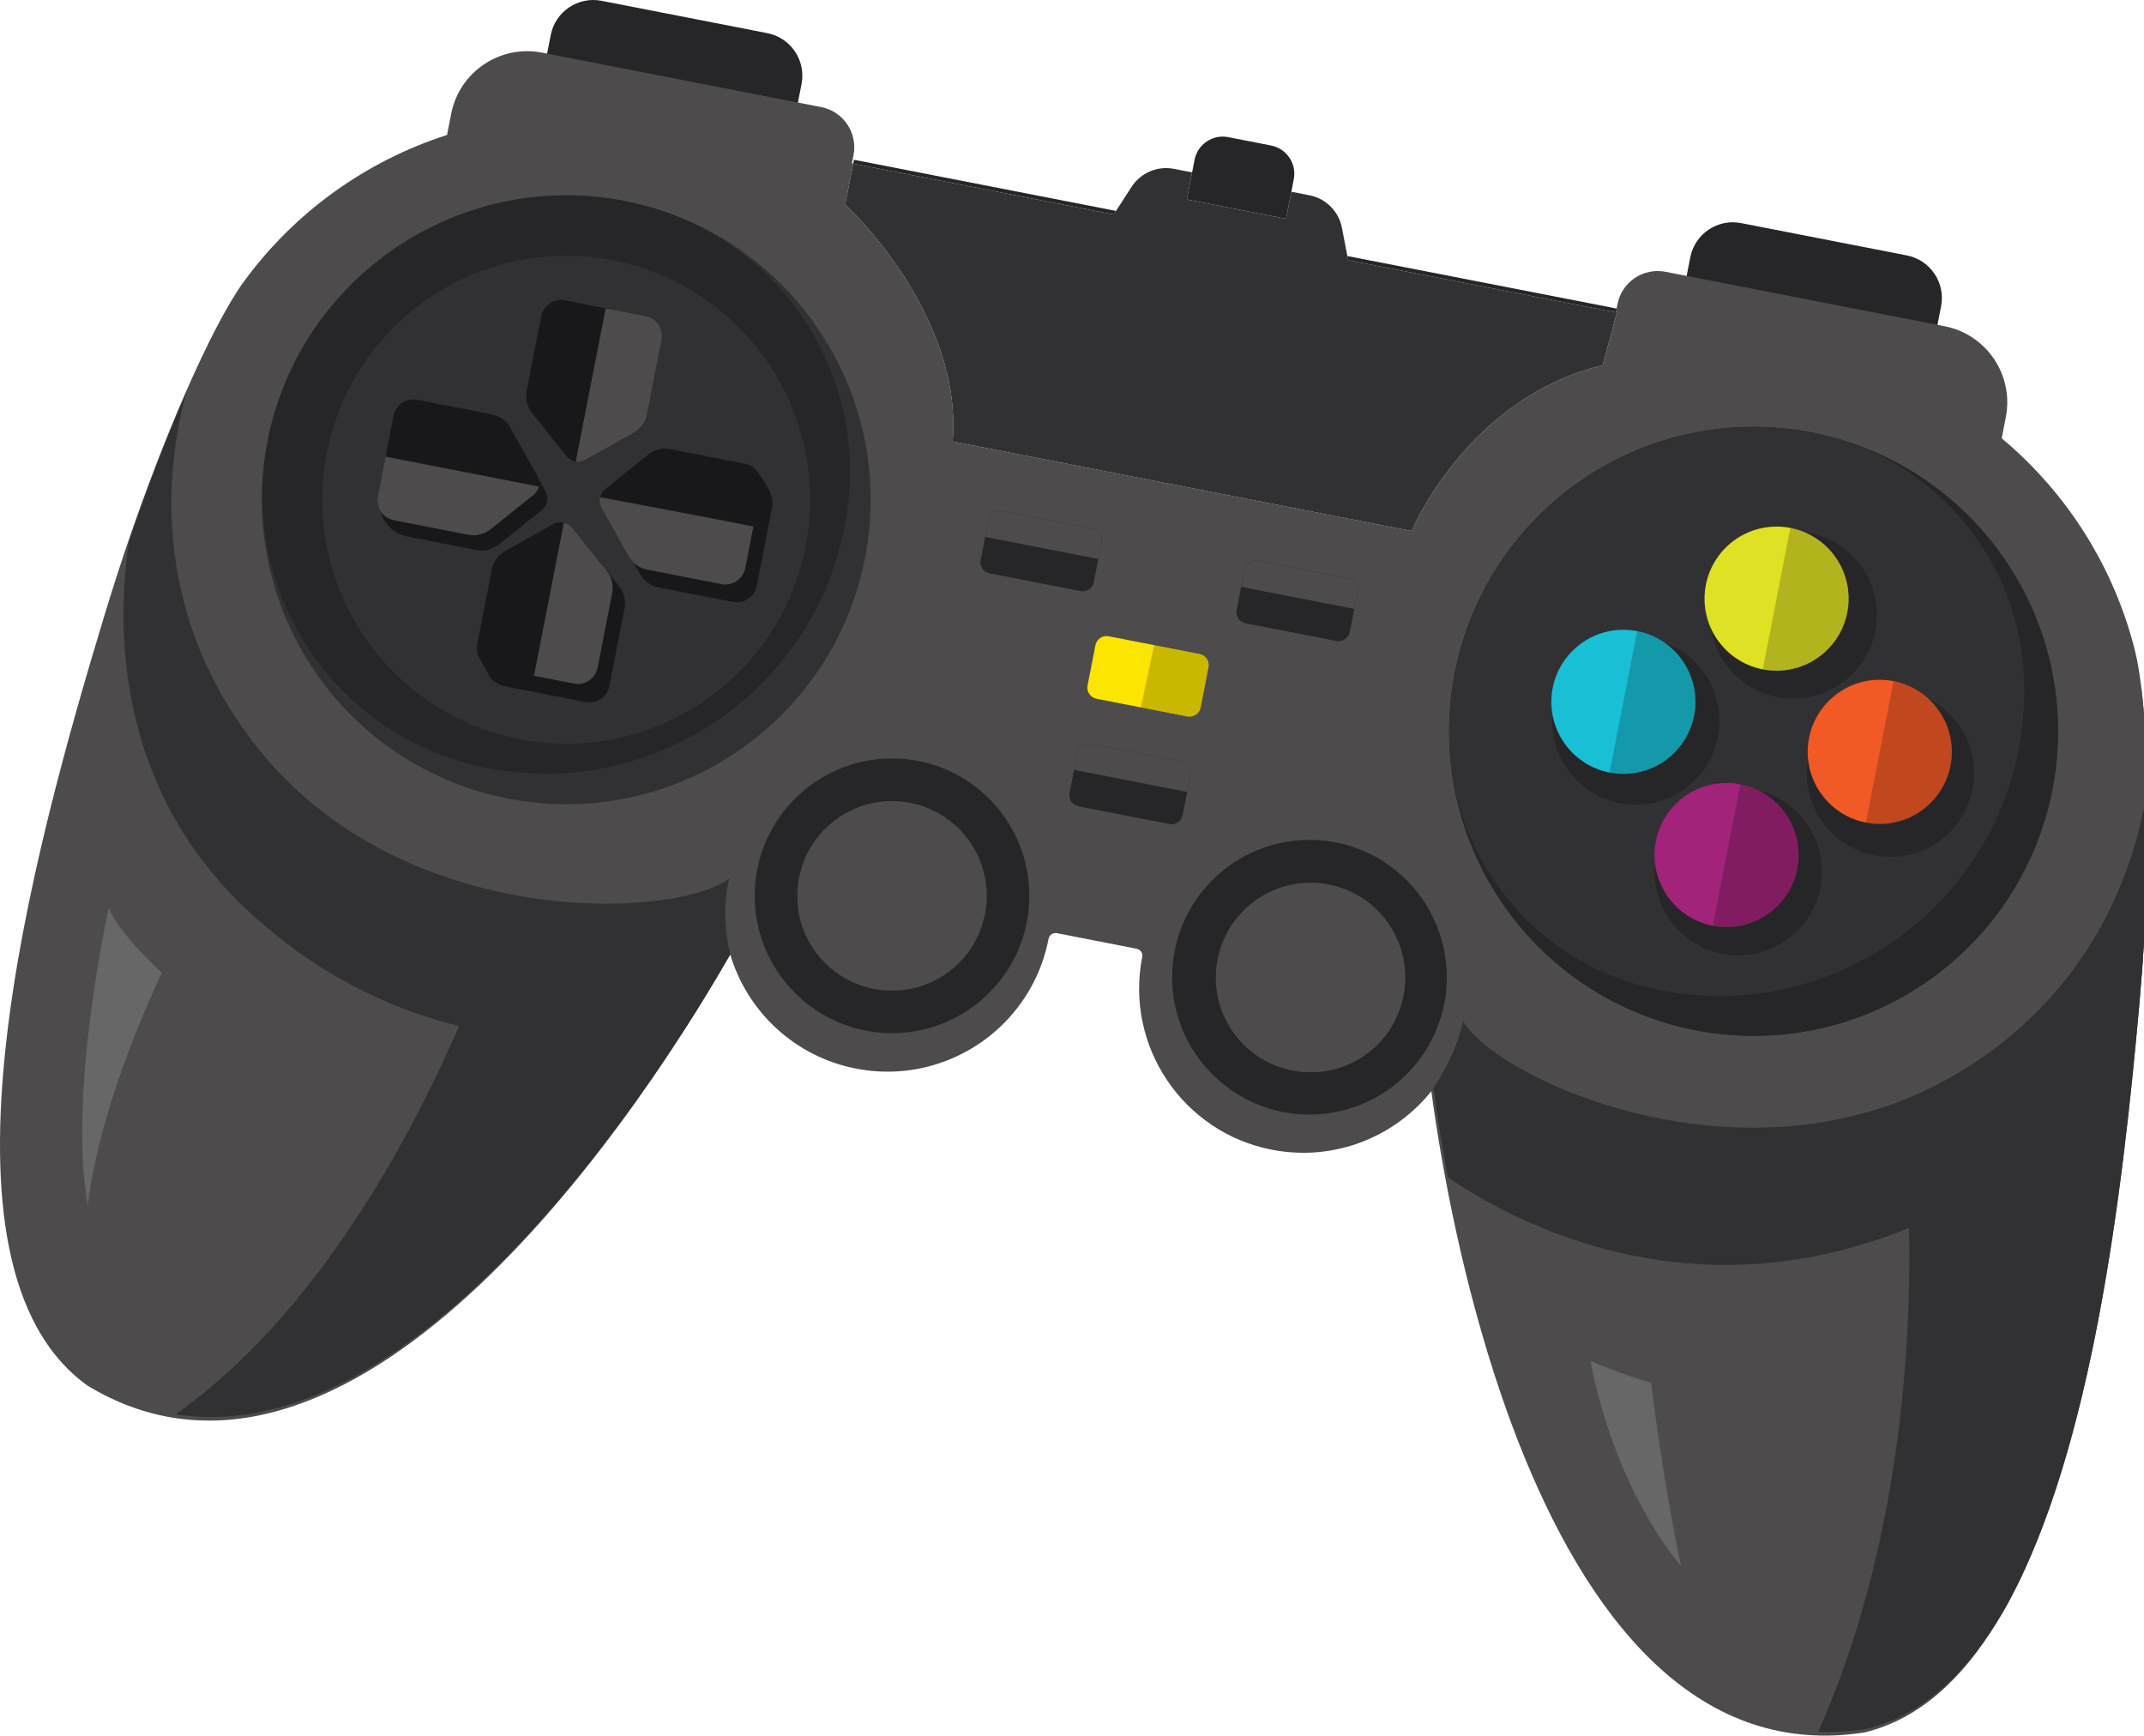<?xml version="1.0" encoding="utf-8"?>
<!-- Generator: Adobe Illustrator 16.0.0, SVG Export Plug-In . SVG Version: 6.00 Build 0)  -->
<!DOCTYPE svg PUBLIC "-//W3C//DTD SVG 1.1//EN" "http://www.w3.org/Graphics/SVG/1.1/DTD/svg11.dtd">
<svg version="1.1" id="Layer_1" xmlns="http://www.w3.org/2000/svg" xmlns:xlink="http://www.w3.org/1999/xlink" x="0px" y="0px"
	 width="486.791px" height="394.02px" viewBox="0 0 486.791 394.02" enable-background="new 0 0 486.791 394.02"
	 xml:space="preserve">
<path fill="#262528" d="M174.213,7.523l-37.625-7.339c-5.335-1.041-10.505,2.441-11.545,7.777l-2.078,10.65l56.945,11.107
	l2.077-10.65C183.029,13.733,179.548,8.563,174.213,7.523z"/>
<path fill="#262528" d="M440.719,69.533l-2.078,10.653l-56.947-11.108l2.078-10.653c1.041-5.337,6.21-8.819,11.546-7.778
	l37.623,7.338C438.279,59.027,441.76,64.196,440.719,69.533z"/>
<path fill="#4D4B4C" d="M487.52,195.824c-0.021,1.09-0.05,2.199-0.08,3.31c-0.011,0.239-0.011,0.479-0.021,0.72
	c-0.029,1.09-0.07,2.189-0.119,3.29c0,0.261-0.01,0.521-0.03,0.78c-0.04,1.109-0.091,2.22-0.14,3.34
	c-0.041,0.891-0.08,1.79-0.131,2.699c-0.1,1.971-0.22,3.971-0.35,5.98c-0.051,0.76-0.1,1.52-0.15,2.29
	c-0.07,0.99-0.14,1.979-0.209,2.979l-0.011,0.031c-0.2,2.75-0.431,5.52-0.681,8.319c-3.629,39.8-10.369,99.63-30.139,135.19
	c-0.141,0.239-0.291,0.479-0.42,0.729c-8.141,14.351-18.461,24.62-31.631,27.8c-3.811,0.61-7.5,0.83-11.05,0.7
	c-35.761-1.26-58.13-38.06-71.569-77.479c-8.381-24.57-13.291-50.141-15.811-68.771c-7.96,9.931-20.79,15.46-34.12,13.62
	c-0.69-0.09-1.39-0.21-2.09-0.34c-20.2-3.94-33.38-23.51-29.44-43.721l0.01-0.01c0.17-0.879-0.39-1.729-1.27-1.899l-18.109-3.54
	c-0.881-0.17-1.711,0.42-1.881,1.29l-0.01,0.021c-1.529,7.879-5.439,14.689-10.84,19.829c-8.45,8.05-20.551,12.01-32.87,9.61
	c-14.069-2.74-24.72-13.07-28.569-25.91c0,0.01,0,0.02-0.011,0.02c-0.63,1.101-1.29,2.23-1.96,3.381c-2.03,3.479-4.26,7.17-6.68,11
	c-0.67,1.06-1.36,2.14-2.06,3.229c-8.84,13.75-19.85,29.05-32.27,43c-24.24,27.21-53.87,49.25-83.38,44.561
	c-6.54-1.04-13.08-3.391-19.55-7.301c-38.19-27.409-12.5-120.979,3.9-175.09c1.62-5.329,3.3-10.55,5.01-15.61
	c4.31-12.689,8.83-24.35,13.09-34.14c5.14-11.8,9.89-20.87,13.43-25.72c11.47-15.75,27.72-27.45,46.19-33.37l0.94-4.8
	c1.86-9.53,11.09-15.75,20.63-13.89l1.15,0.22l56.95,11.11l5.271,1.03c5.05,0.98,8.33,5.87,7.351,10.91l-0.371,1.87l0.301,0.06
	l-1.811,9.26c0,0,26.75,24.51,24.391,53.81c75.52,14.729,104.199,20.33,104.199,20.33s12.6-30.25,43.391-37.649l3.439-12.801
	l-0.289-0.06l0.199-0.99c0.98-5.04,5.859-8.33,10.9-7.35l4.81,0.94l56.95,11.1l1.62,0.32c9.54,1.86,15.75,11.101,13.899,20.63
	l-0.939,4.801c1.29,1.08,2.55,2.189,3.77,3.34c12.93,12.05,22.2,27.67,26.5,44.939c0.541,2.16,1.01,4.93,1.42,8.2
	c0.23,1.899,0.44,3.979,0.621,6.21c0.139,1.67,0.26,3.43,0.359,5.279c0.18,3.07,0.311,6.361,0.391,9.851
	c0.02,0.53,0.029,1.07,0.039,1.62c0.02,1.13,0.04,2.279,0.04,3.45C487.66,186.644,487.63,191.134,487.52,195.824z"/>
<path fill="#4D4B4C" d="M486.287,221.217l-0.005,0.022c-13.474,24.176-37.495,43.233-58.89,47.267
	c-46.121,8.699-92.769-19.603-95.179-36.638c0,0,52.339,34.009,104.964,5.79c40.416-21.672,50.42-55.307,48.992-81.684
	c1.693,13.789,2.084,36.693,0.332,62.258C486.434,219.225,486.364,220.217,486.287,221.217z"/>
<path fill="#313033" d="M455.456,364.75c-0.138,0.243-0.282,0.487-0.419,0.735c-8.064,13.919-18.242,23.856-31.158,26.979
	c-3.818,0.605-7.504,0.829-11.055,0.701c19.146-43.084,21.137-90.063,20.605-114.436c-0.826,0.349-1.648,0.684-2.496,1.01
	c-48.727,18.673-87.795-2.599-102.182-12.464c-1.389-7.354-2.475-14.235-3.303-20.359c0,0,4.82-6.532,6.765-15.049
	c7.6,13.156,64.253,39.265,110.876,12.591c33.115-18.95,42.08-49.449,44.487-65.528c0.212,11.512-0.096,24.989-1.075,39.302
	c-0.067,0.992-0.138,1.984-0.215,2.984l-0.005,0.022c-0.202,2.75-0.427,5.524-0.685,8.321
	C481.967,269.368,475.232,329.197,455.456,364.75z"/>
<circle fill="#262528" cx="398.151" cy="166.038" r="69.105"/>
<path fill="#262528" d="M465.976,179.27c-7.307,37.459-43.594,61.901-81.053,54.596c-18.112-3.533-33.18-13.844-43.089-27.782
	c-10.589-14.892-15.284-33.926-11.511-53.272c7.307-37.459,43.6-61.906,81.059-54.6c13.939,2.719,26.068,9.451,35.436,18.76
	C462.633,132.68,470.564,155.744,465.976,179.27z"/>
<path fill="#313033" d="M458.374,170.011c-7.065,36.878-42.753,61.548-79.741,55.085c-1.678-0.294-3.328-0.645-4.957-1.051
	c-24.581-6.148-42.551-27.52-44.451-52.789c-0.488-6.502-0.057-13.19,1.399-19.906c7.83-36.08,43.126-59.779,79.487-53.374
	c1.669,0.294,3.313,0.646,4.929,1.051c24.536,6.161,42.47,27.499,44.382,52.726C459.875,157.723,459.554,163.85,458.374,170.011z"/>
<circle fill="#262528" cx="429.235" cy="175.537" r="18.992"/>
<circle fill="#262528" cx="394.661" cy="197.879" r="18.992"/>
<circle fill="#262528" cx="371.397" cy="163.69" r="18.992"/>
<circle fill="#262528" cx="407.157" cy="139.604" r="18.992"/>
<path fill="#313033" d="M196.389,126.687c-7.306,37.46-43.594,61.901-81.054,54.595c-20.206-3.94-36.627-16.315-46.314-32.754
	c-8.275-14.039-11.65-31.041-8.284-48.3c7.306-37.459,43.6-61.905,81.058-54.599c17.259,3.366,31.747,12.884,41.646,25.828
	C195.035,86.611,200.331,106.48,196.389,126.687z"/>
<path fill="#262528" d="M191.722,119.75c-7.293,37.395-43.666,61.894-81.061,54.599c-0.44-0.086-0.88-0.175-1.318-0.27
	c-33.662-7.235-55.208-40.093-48.601-73.884c0.064-0.331,0.132-0.663,0.201-0.994c7.659-36.392,43.219-60.344,79.822-53.766
	c2.692,0.483,5.316,1.116,7.869,1.888c27.819,8.406,46.299,35.12,44.197,64.106C192.633,114.188,192.265,116.966,191.722,119.75z"/>
<path fill="#313033" d="M182.921,124.061c-5.855,30.02-34.937,49.608-64.959,43.752c-16.193-3.158-29.354-13.076-37.118-26.249
	c-6.631-11.251-9.337-24.878-6.64-38.709c5.855-30.021,34.943-49.614,64.962-43.758c13.832,2.698,25.443,10.327,33.377,20.701
	C181.835,91.942,186.08,107.865,182.921,124.061z"/>
<path fill="#18181A" d="M171.865,106.936l-2.664,1.877l-14.367-2.803c-1.783-0.348-3.634,0.105-5.054,1.245l-9.768,7.837
	c-0.596,0.477-0.993,1.117-1.163,1.818c-0.201,0.803-0.102,1.68,0.33,2.453l4.144,7.701l2.604,4.152
	c0.905,1.091,2.164,1.857,3.575,2.133l16.905,3.297c2.498,0.487,4.923-1.146,5.41-3.648l3.566-18.281
	C175.919,111.961,171.865,106.936,171.865,106.936z"/>
<path fill="#18181A" d="M140.549,133.075l-7.835-9.773c-0.49-0.61-1.167-1.013-1.889-1.171c-0.782-0.181-1.634-0.076-2.382,0.338
	l-10.934,6.113c-1.586,0.887-2.699,2.428-3.046,4.211l-2.788,14.293l-2.962,2.031l2.158,3.904c0.574,1.365,2.235,2.479,3.803,2.785
	l18.279,3.564c2.504,0.488,4.924-1.141,5.412-3.644l3.434-17.603C142.146,136.342,141.692,134.496,140.549,133.075z"/>
<path fill="#18181A" d="M123.855,111.517l-6.112-10.935c-0.881-1.589-2.427-2.703-4.211-3.051l-1.381-0.27l1.976-1.965l-2.705,1.822
	l-14.795-2.886c-2.501-0.487-4.922,1.146-5.409,3.644l-2.886,14.795l-2.596,1.748l1.062,2.707c0.943,2.406,3.051,4.164,5.589,4.658
	l15.813,3.085c1.784,0.349,3.636-0.109,5.049-1.247l9.773-7.835c0.608-0.485,1.009-1.147,1.172-1.867
	C124.382,113.127,124.28,112.271,123.855,111.517z"/>
<circle fill="#262528" cx="202.532" cy="203.363" r="31.178"/>
<path fill="#4D4B4C" d="M223.643,207.479c-0.497,2.546-1.425,4.9-2.692,7.003c-4.538,7.507-13.422,11.768-22.535,9.989
	c-9.113-1.777-15.744-9.063-17.129-17.726c-0.385-2.425-0.359-4.956,0.137-7.501c2.273-11.654,13.568-19.262,25.227-16.988
	C218.31,184.531,225.917,195.824,223.643,207.479z"/>
<path fill="#4D4B4C" d="M220.951,214.481c-4.538,7.507-13.422,11.768-22.535,9.989c-9.113-1.777-15.744-9.063-17.129-17.726
	c4.537-7.501,13.42-11.761,22.533-9.983S219.566,205.825,220.951,214.481z"/>
<circle fill="#262528" cx="297.308" cy="221.849" r="31.178"/>
<path fill="#4D4B4C" d="M318.675,226.015c-0.496,2.546-1.425,4.9-2.693,7.003c-4.537,7.507-13.421,11.768-22.534,9.989
	c-9.114-1.777-15.745-9.063-17.129-17.726c-0.386-2.425-0.36-4.956,0.136-7.502c2.273-11.653,13.568-19.261,25.227-16.986
	C313.341,203.066,320.949,214.361,318.675,226.015z"/>
<path fill="#4D4B4C" d="M315.982,233.018c-4.537,7.507-13.421,11.768-22.534,9.989c-9.114-1.777-15.745-9.063-17.129-17.726
	c4.536-7.502,13.42-11.761,22.534-9.983C307.966,217.075,314.597,224.361,315.982,233.018z"/>
<path fill="#18181A" d="M138.997,134.633l-3.297,16.904c-0.488,2.502-2.908,4.131-5.412,3.643l-18.279-3.564
	c-2.504-0.488-4.134-2.908-3.646-5.41l3.297-16.904c0.348-1.785,1.462-3.324,3.047-4.213l10.936-6.112
	c0.746-0.413,1.597-0.519,2.381-0.337c0.721,0.158,1.398,0.561,1.889,1.17l7.835,9.774
	C138.891,131.003,139.345,132.848,138.997,134.633z"/>
<path fill="#18181A" d="M150.205,77.168l-3.297,16.904c-0.348,1.784-1.462,3.323-3.054,4.211l-10.934,6.112
	c-0.685,0.386-1.462,0.499-2.19,0.375c-0.794-0.128-1.544-0.544-2.08-1.208l-7.837-9.774c-1.135-1.419-1.589-3.264-1.241-5.048
	l3.297-16.904c0.488-2.503,2.909-4.138,5.413-3.649l18.279,3.565C149.064,72.24,150.693,74.665,150.205,77.168z"/>
<path fill="#4D4B4C" d="M150.205,77.168l-3.297,16.904c-0.348,1.784-1.462,3.323-3.054,4.211l-10.934,6.112
	c-0.685,0.386-1.462,0.499-2.19,0.375l6.784-34.783l9.047,1.765C149.064,72.24,150.693,74.665,150.205,77.168z"/>
<path fill="#18181A" d="M122.328,110.451c-0.162,0.72-0.563,1.381-1.17,1.867l-9.775,7.835c-1.413,1.136-3.264,1.595-5.049,1.247
	l-16.904-3.298c-2.502-0.487-4.13-2.912-3.642-5.415l3.565-18.281c0.487-2.496,2.907-4.131,5.409-3.644l16.904,3.298
	c1.785,0.348,3.33,1.462,4.211,3.053l6.114,10.934C122.415,108.802,122.518,109.657,122.328,110.451z"/>
<path fill="#4D4B4C" d="M122.328,110.451c-0.162,0.72-0.563,1.381-1.17,1.867l-9.775,7.835c-1.413,1.136-3.264,1.595-5.049,1.247
	l-16.904-3.298c-2.502-0.487-4.13-2.912-3.642-5.415l1.759-9.021L122.328,110.451z"/>
<path fill="#18181A" d="M172.782,110.679l-3.565,18.281c-0.488,2.503-2.915,4.137-5.411,3.649l-16.905-3.297
	c-1.785-0.348-3.329-1.469-4.215-3.054l-6.109-10.933c-0.432-0.774-0.53-1.65-0.328-2.453c0.17-0.701,0.566-1.342,1.161-1.818
	l9.77-7.837c1.418-1.142,3.269-1.593,5.054-1.245l16.905,3.297C171.634,105.757,173.269,108.183,172.782,110.679z"/>
<g>
	<circle fill="#DEE124" cx="403.368" cy="135.905" r="16.358"/>
	<circle fill="#A22379" cx="392.015" cy="194.108" r="16.359"/>
	<circle fill="#F15A25" cx="426.792" cy="170.684" r="16.359"/>
	<circle fill="#19BFD5" cx="368.588" cy="159.331" r="16.358"/>
</g>
<path fill="#262528" d="M250.121,123.009l-1.783,9.14c-0.271,1.393-1.623,2.305-3.016,2.033l-20.626-4.023
	c-1.398-0.272-2.304-1.625-2.032-3.018l1.783-9.14c0.271-1.394,1.619-2.306,3.018-2.032l20.625,4.023
	C249.482,120.264,250.392,121.615,250.121,123.009z"/>
<path fill="#262528" d="M308.233,134.344l-1.782,9.141c-0.271,1.392-1.625,2.303-3.023,2.03l-20.625-4.022
	c-1.393-0.271-2.303-1.625-2.031-3.018l1.782-9.141c0.272-1.393,1.624-2.303,3.017-2.031l20.625,4.022
	C307.593,131.598,308.505,132.949,308.233,134.344z"/>
<path fill="#FCE500" d="M269.587,162.657l-20.625-4.022c-1.393-0.271-2.305-1.623-2.033-3.019l1.783-9.139
	c0.271-1.396,1.625-2.305,3.018-2.032l20.625,4.022c1.396,0.272,2.307,1.623,2.035,3.019l-1.783,9.139
	C272.335,162.02,270.983,162.93,269.587,162.657z"/>
<path fill="#313033" d="M165.794,216.68v0.006c-0.002,0.006-0.01,0.014-0.014,0.02c-2.421,4.204-5.162,8.768-8.175,13.559
	c-0.097,0.15-0.194,0.306-0.293,0.456c-0.579,0.914-1.165,1.84-1.765,2.773c-8.99,13.981-20.206,29.555-32.878,43.683
	c-24.126,26.897-53.513,48.534-82.775,43.878c32.311-22.761,53.755-63.699,64.353-88.118c-15.493-3.79-32.304-11.565-48.074-26.292
	c-26.434-24.687-30.747-57.302-26.912-83.588c4.306-12.692,8.822-24.355,13.086-34.142c-4.034,14.484-9.362,48.404,15.82,80.466
	c33.181,42.239,95.495,39.335,107.481,30C165.646,199.38,163.323,206.449,165.794,216.68z"/>
<path fill="#313033" d="M367.33,70.104l-3.439,12.801c-30.791,7.399-43.391,37.649-43.391,37.649s-28.68-5.601-104.199-20.33
	c2.359-29.3-24.391-53.81-24.391-53.81l1.811-9.26l59.149,11.54l0.521-0.81l3.539-5.47c2.07-3.19,5.881-4.81,9.611-4.08l4.129,0.8
	l-1.199,6.15L292,49.674l1.2-6.14l4.12,0.8c3.73,0.73,6.65,3.66,7.37,7.4l1.22,6.39l0.189,0.95l60.771,11.85l0.171-0.88
	L367.33,70.104z"/>
<polygon fill="#262528" points="193.89,36.273 253.39,47.884 252.87,48.693 193.72,37.154 "/>
<polygon fill="#262528" points="367.041,70.043 366.87,70.924 306.099,59.074 305.91,58.124 "/>
<path fill="#4D4B4C" d="M24.073,178.167c0,0-22.333,73.957-5.238,117.579c10.294-45.056,28.17-80.727,28.17-80.727
	S31.948,203.423,24.073,178.167z"/>
<path fill="#4D4B4C" d="M348.865,290.841c0,0,5.647,59.837,50.219,89.992c-15.979-37.756-14.293-79.221-14.293-79.221
	S368.283,305.171,348.865,290.841z"/>
<path fill="#686768" d="M24.691,206.149c0,0-9.375,42.078-4.759,67.503c2.939-24.65,16.833-52.771,16.833-52.771
	S27.237,212.252,24.691,206.149z"/>
<path fill="#686768" d="M361.144,308.955c0,0,4.15,26.506,20.553,46.649c-4.281-20.039-6.83-41.715-6.83-41.715
	S369.478,312.558,361.144,308.955z"/>
<path fill="#4D4B4C" d="M171.057,119.521l-1.841,9.439c-0.488,2.503-2.915,4.137-5.411,3.649l-16.905-3.297
	c-1.785-0.348-3.329-1.469-4.215-3.054l-6.109-10.933c-0.432-0.774-0.53-1.65-0.328-2.453
	C141.986,113.947,161.06,117.531,171.057,119.521z"/>
<path fill="#4D4B4C" d="M138.997,134.633l-3.297,16.904c-0.488,2.502-2.908,4.131-5.412,3.643l-9.047-1.764l6.783-34.777
	c0.721,0.158,1.398,0.561,1.889,1.17l7.835,9.774C138.891,131.003,139.345,132.848,138.997,134.633z"/>
<path fill="#4D4B4C" d="M250.121,123.009l-0.758,3.89l-25.674-5.008l0.758-3.89c0.271-1.394,1.619-2.306,3.018-2.032l20.625,4.023
	C249.482,120.264,250.392,121.615,250.121,123.009z"/>
<path fill="#262528" d="M270.304,175.892l-1.783,9.141c-0.271,1.393-1.623,2.304-3.017,2.032l-20.627-4.023
	c-1.397-0.272-2.302-1.624-2.03-3.017l1.783-9.141c0.271-1.394,1.617-2.304,3.015-2.032l20.627,4.023
	C269.666,173.146,270.576,174.498,270.304,175.892z"/>
<path fill="#4D4B4C" d="M270.304,175.892l-0.76,3.89l-25.674-5.008l0.76-3.89c0.271-1.394,1.617-2.304,3.015-2.032l20.627,4.023
	C269.666,173.146,270.576,174.498,270.304,175.892z"/>
<path fill="#4D4B4C" d="M308.233,134.344l-0.759,3.889l-25.68-5.008l0.759-3.891c0.272-1.393,1.624-2.303,3.017-2.031l20.625,4.022
	C307.593,131.598,308.505,132.949,308.233,134.344z"/>
<path fill="#262528" d="M293.75,40.684l-0.55,2.85l-1.2,6.14l-22.529-4.39l1.199-6.15l0.551-2.84c0.689-3.54,4.119-5.85,7.649-5.16
	l9.72,1.9C292.13,33.724,294.44,37.154,293.75,40.684z"/>
<path fill="none" d="M403.368,152.264"/>
<path fill="none" d="M403.368,119.548"/>
<path fill="#313033" d="M406.499,119.85"/>
<g opacity="0.2">
	<path d="M419.425,139.038c-1.729,8.87-10.32,14.649-19.189,12.92l6.26-32.11C415.366,121.578,421.156,130.168,419.425,139.038z"/>
	<path d="M408.076,197.238c-1.73,8.87-10.32,14.66-19.19,12.93l6.26-32.12C404.015,179.778,409.795,188.378,408.076,197.238z"/>
	<path d="M442.845,173.818c-1.729,8.869-10.32,14.649-19.189,12.92l6.27-32.11C438.795,156.358,444.576,164.948,442.845,173.818z"/>
	<path d="M384.645,162.458c-1.729,8.87-10.319,14.66-19.189,12.93l6.26-32.109C380.585,145.008,386.375,153.598,384.645,162.458z"/>
	<line x1="406.496" y1="119.848" x2="400.236" y2="151.958"/>
	<line x1="429.925" y1="154.628" x2="423.656" y2="186.738"/>
	<line x1="395.145" y1="178.048" x2="388.885" y2="210.168"/>
	<line x1="371.715" y1="143.278" x2="365.456" y2="175.388"/>
</g>
<path opacity="0.2" d="M274.387,151.488l-1.78,9.14c-0.27,1.39-1.619,2.3-3.02,2.03l-10.55-2.061l3-14.14l10.319,2.01
	C273.757,148.738,274.667,150.088,274.387,151.488z"/>
</svg>
